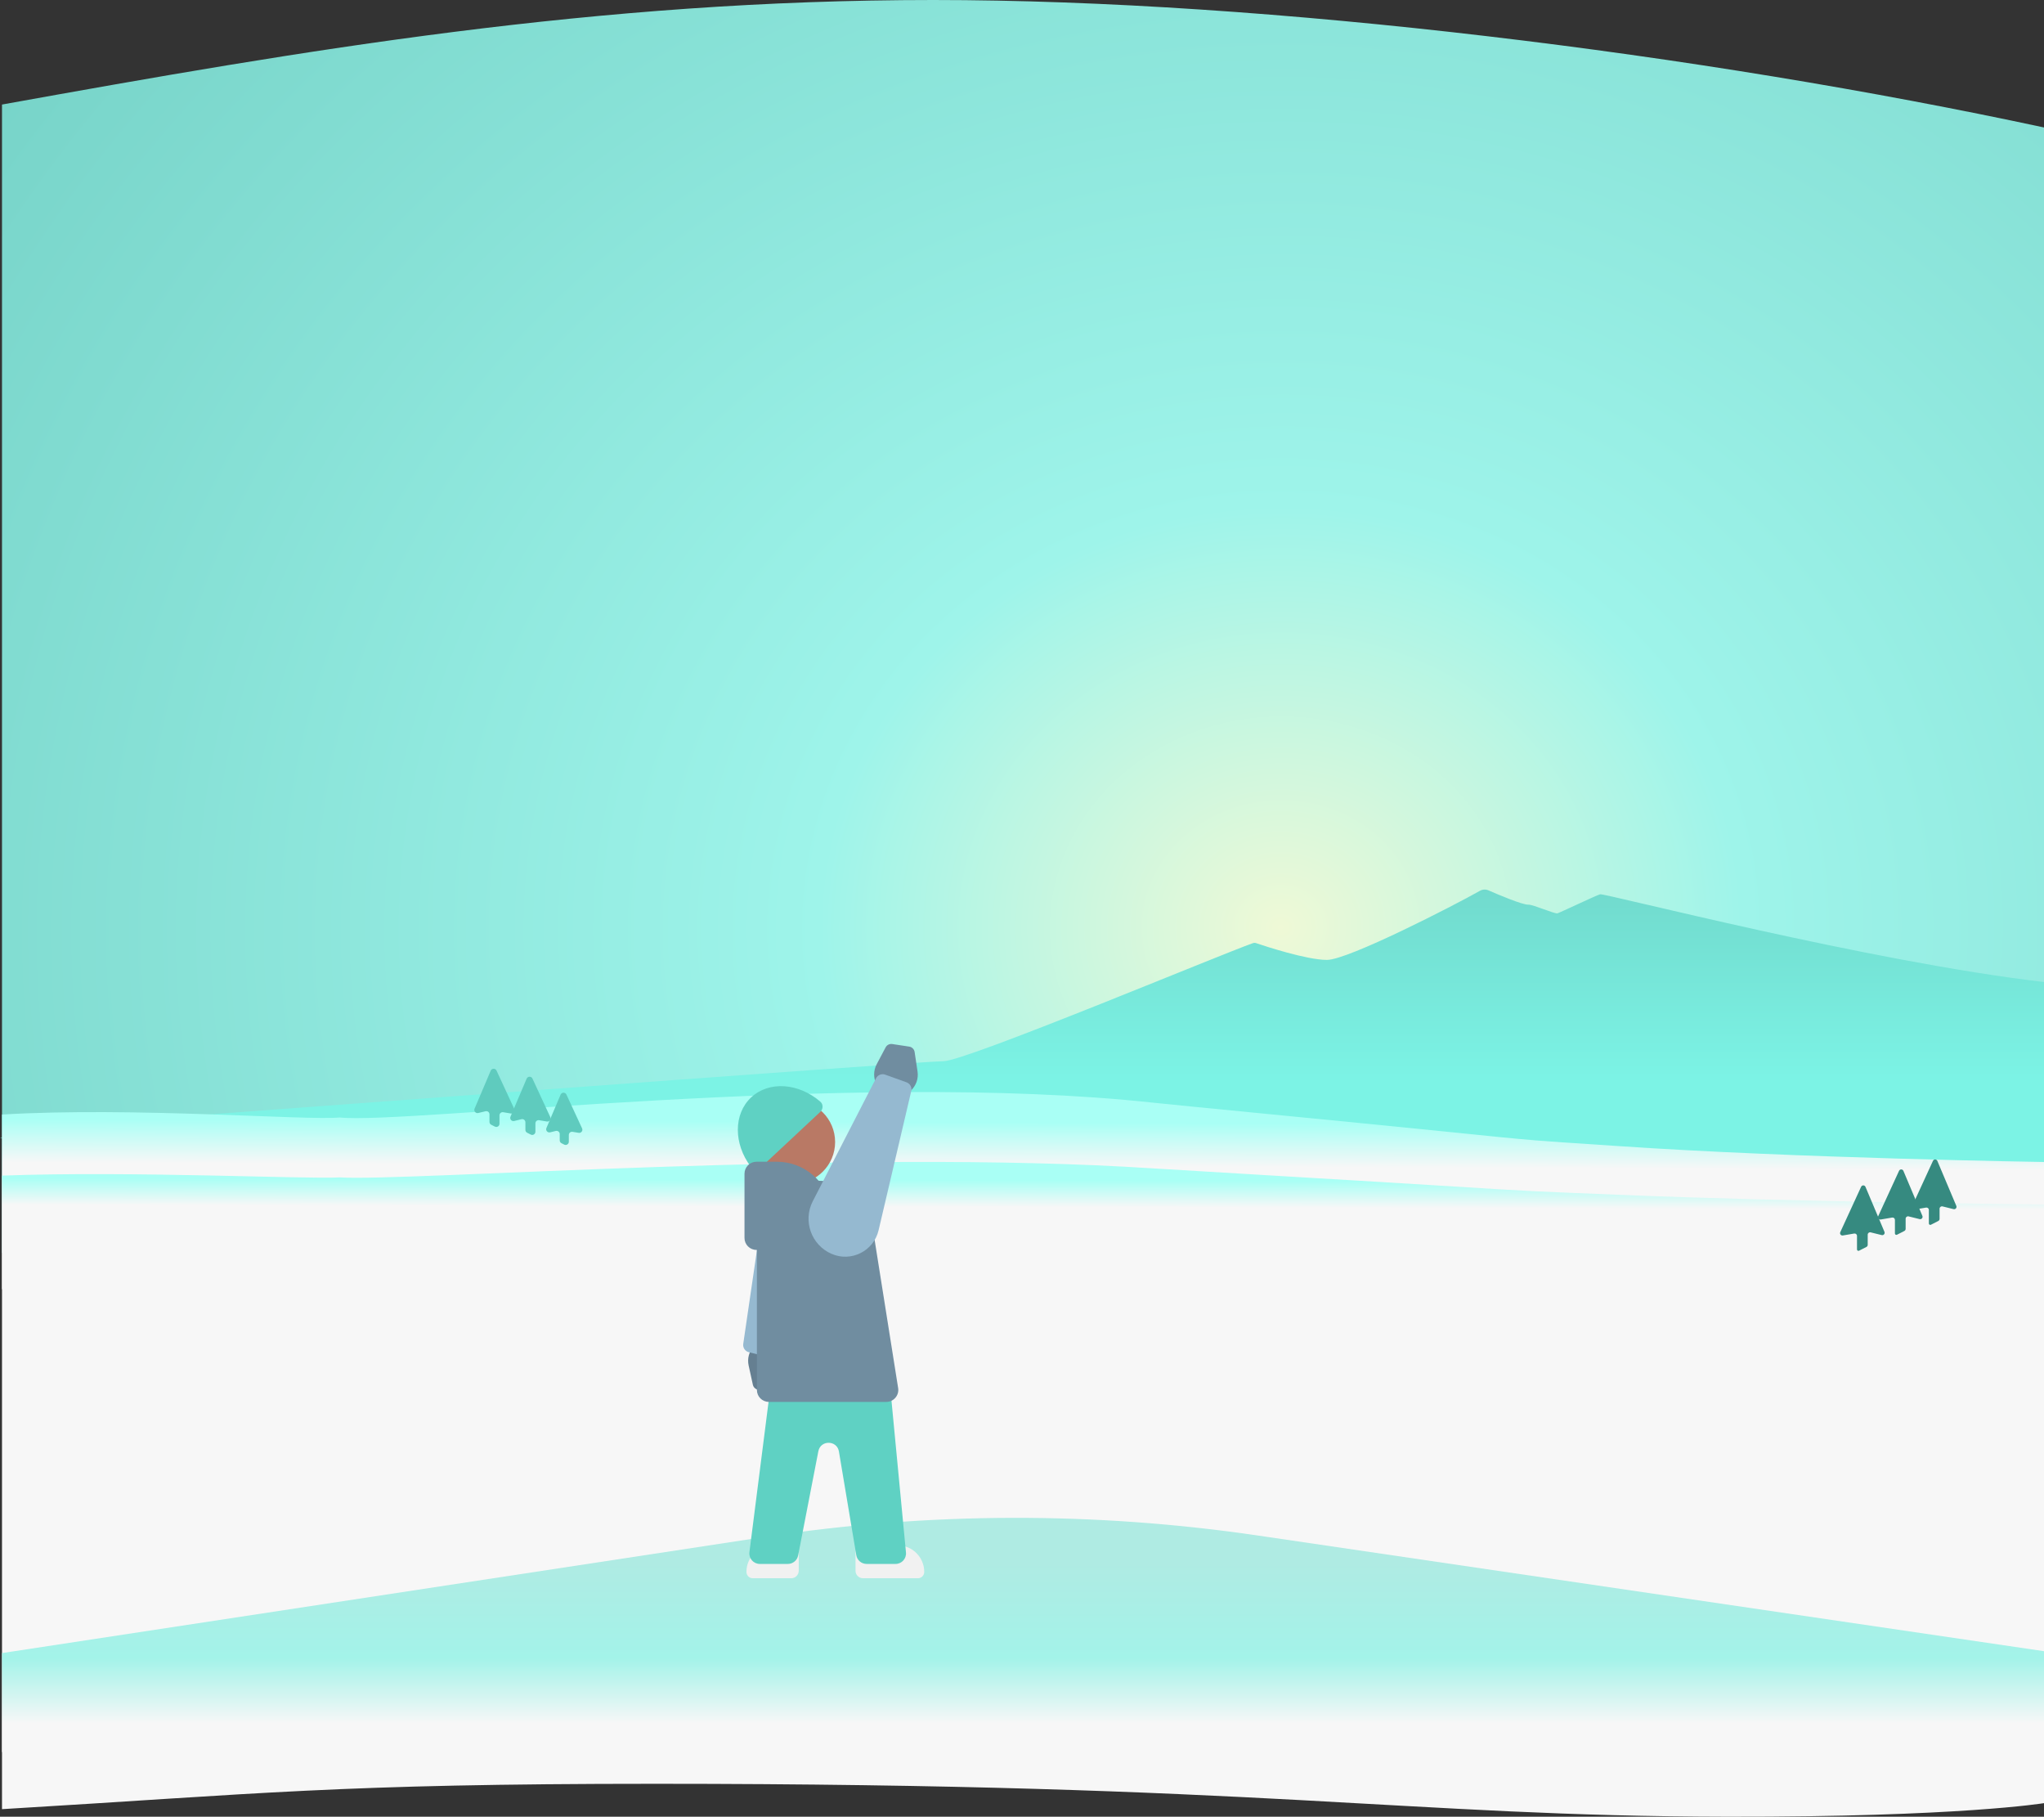 <svg width="100%" height="100%" viewBox="0 0 1024 910" fill="none" xmlns="http://www.w3.org/2000/svg">
<rect x="0" y="0" width="1024" height="910" fill="#333333" stroke="none"/>
<path d="M1 52.367C153 25 298.5 3.80881e-09 467.5 3.80889e-09C636.5 3.80896e-09 852.5 27 1024 63.847V569.315C1024 569.315 922.557 548.801 773.754 548.801C618.894 548.801 483.454 564.316 328.619 580.019C179.684 595.124 131.465 632.505 1 627.551L1 52.367Z" fill="url(#paint0_radial_7388_80292)"/>
<path d="M801.629 447.946C799.464 448.577 781.608 457.084 780.256 457.484C778.903 457.884 768.079 453.047 765.646 453.136C762.669 453.244 750.668 448.156 745.666 445.973C744.283 445.37 742.702 445.472 741.389 446.216C728.538 453.501 675.388 480.816 664.766 480.816C654.628 480.816 633.704 473.912 629.313 472.425C628.771 472.241 628.284 472.21 627.744 472.399C611.34 478.142 483.819 531.546 472.649 531.546C461.339 531.546 71.847 560.659 68.213 560.931C68.101 560.939 68.149 560.932 68.037 560.933C65.6 560.947 34.053 561.29 6.10352e-05 570L1019.34 599.864C1021.89 599.938 1024 597.892 1024 595.342V491.898C936.344 481.667 803.793 447.314 801.629 447.946Z" fill="url(#paint1_linear_7388_80292)"/>
<path d="M170.213 559.747C203.539 563.282 425.374 535.791 577.894 552.351C590.884 553.761 678.23 562.128 716.776 566.075C777.315 572.275 765.66 570.967 810.659 574.056C898.868 580.111 1024 582.045 1024 582.045C1024 582.045 1024 626.29 1024 640.806C1024 640.806 981.866 652.299 865.37 651.994C704.26 651.572 638.433 632.986 332.504 632.986C172.579 632.986 131.141 640.806 1 645.758V558.275C66.629 554.336 153.22 561.332 170.213 559.747Z" fill="url(#paint2_linear_7388_80292)"/>
<path d="M170.213 589.753C203.539 591.904 425.374 575.182 577.894 585.255C590.884 586.112 678.23 591.202 716.776 593.603C777.315 597.373 765.66 596.578 810.659 598.457C898.868 602.14 1024 603.316 1024 603.316C1024 603.316 1024 894.362 1024 903.191C1024 903.191 981.866 910.182 865.37 909.996C704.26 909.74 634.289 893.5 328.36 893.5C168.435 893.5 130.58 898.5 1 906.203L1 588.858C66.629 586.462 153.22 590.718 170.213 589.753Z" fill="url(#paint3_linear_7388_80292)"/>
<path d="M940.942 609.173L951.386 586.455C951.818 585.514 953.162 585.535 953.564 586.489L963.076 609.033C963.457 609.936 962.645 610.887 961.694 610.652L956.161 609.283C955.41 609.097 954.684 609.665 954.684 610.439V615.534C954.684 615.982 954.433 616.391 954.034 616.595L950.354 618.471C949.879 618.713 949.316 618.368 949.316 617.834V611.048C949.316 610.311 948.653 609.751 947.926 609.874L942.223 610.844C941.28 611.005 940.542 610.043 940.942 609.173Z" fill="#368A80"/>
<path d="M921.942 617.173L932.386 594.455C932.818 593.514 934.162 593.535 934.564 594.489L944.076 617.033C944.457 617.936 943.645 618.887 942.694 618.652L937.161 617.283C936.41 617.097 935.684 617.665 935.684 618.439V623.534C935.684 623.982 935.433 624.391 935.034 624.595L931.354 626.471C930.879 626.713 930.316 626.368 930.316 625.834V619.048C930.316 618.311 929.653 617.751 928.926 617.874L923.223 618.844C922.28 619.005 921.542 618.043 921.942 617.173Z" fill="#368A80"/>
<path d="M957.942 604.173L968.386 581.455C968.818 580.514 970.162 580.535 970.564 581.489L980.076 604.033C980.457 604.936 979.645 605.887 978.694 605.652L973.161 604.283C972.41 604.097 971.684 604.665 971.684 605.439V610.534C971.684 610.982 971.433 611.391 971.034 611.595L967.354 613.471C966.879 613.713 966.316 613.368 966.316 612.834V606.048C966.316 605.311 965.653 604.751 964.926 604.874L959.223 605.844C958.28 606.005 957.542 605.043 957.942 604.173Z" fill="#368A80"/>
<path d="M383.455 769.791C465.275 757.333 548.495 757.124 630.377 769.169L1024 827.075V879L1 877.578L1 828.024L383.455 769.791Z" fill="url(#paint4_linear_7388_80292)"/>
<path d="M463.027 787.37C463.027 780.024 457.072 774.069 449.726 774.069H432.337C430.27 774.069 428.594 775.745 428.594 777.812V786.794C428.594 788.861 430.27 790.537 432.337 790.537H459.86C461.609 790.537 463.027 789.119 463.027 787.37Z" fill="#F1F1F1"/>
<path d="M373.949 787.37C373.949 780.024 379.904 774.069 387.25 774.069H396.406C398.473 774.069 400.149 775.745 400.149 777.812V786.794C400.149 788.861 398.473 790.537 396.406 790.537H377.116C375.367 790.537 373.949 789.119 373.949 787.37Z" fill="#F1F1F1"/>
<path d="M388.625 696.843C389.981 696.957 391.26 696.201 391.814 694.959L395.704 686.249C398.747 679.435 394.259 671.634 386.838 670.84C379.448 670.049 373.458 676.735 375.054 683.994L377.168 693.617C377.47 694.992 378.633 696.01 380.036 696.127L388.625 696.843Z" fill="#657F91"/>
<path d="M444.767 682.248C444.51 679.559 442.252 677.506 439.551 677.506L392.788 677.506C390.15 677.506 387.923 679.467 387.59 682.084L375.449 777.467C375.05 780.598 377.49 783.369 380.647 783.369L394.705 783.369C397.215 783.369 399.372 781.59 399.85 779.127L409.974 726.931C411.085 721.201 419.321 721.306 420.285 727.063L428.985 778.995C429.408 781.519 431.593 783.369 434.153 783.369L448.655 783.369C451.746 783.369 454.165 780.708 453.871 777.631L444.767 682.248Z" fill="#5FD1C3"/>
<path d="M386.214 680.036C387.995 680.473 389.831 679.554 390.549 677.867L416.859 616.07C417.765 613.941 416.543 611.509 414.294 610.965L386.557 604.265C384.416 603.747 382.293 605.182 381.974 607.361L372.348 673.147C372.068 675.056 373.286 676.864 375.159 677.324L386.214 680.036Z" fill="#95B9D0"/>
<path d="M437.168 614.775C435.032 601.324 423.434 591.422 409.814 591.422H385.178C381.871 591.422 379.19 594.103 379.19 597.41V696.219C379.19 699.527 381.871 702.208 385.178 702.208H444.036C447.718 702.208 450.528 698.917 449.951 695.28L437.168 614.775Z" fill="#708DA0"/>
<circle cx="20.959" cy="20.959" r="20.959" transform="matrix(-1 0 0 1 418.375 551.084)" fill="#B97965"/>
<path d="M376.328 549.669C367.391 558.014 367.509 572.934 376.099 584.366C377.341 586.018 379.73 586.09 381.241 584.679L410.921 556.965C412.431 555.555 412.523 553.166 410.96 551.815C400.142 542.462 385.266 541.323 376.328 549.669Z" fill="#5FD1C3"/>
<path d="M416.516 604.935C414.238 591.636 402.709 581.913 389.217 581.913H378.966C375.659 581.913 372.978 584.594 372.978 587.902V620.09C372.978 623.397 375.659 626.078 378.966 626.078H413.036C416.747 626.078 419.565 622.737 418.938 619.079L416.516 604.935Z" fill="#708DA0"/>
<path d="M446.99 522.955C445.646 522.751 444.319 523.419 443.682 524.621L439.215 533.049C435.721 539.643 439.674 547.728 447.024 549.02C454.344 550.306 460.77 544.038 459.667 536.688L458.204 526.945C457.995 525.553 456.903 524.459 455.512 524.248L446.99 522.955Z" fill="#708DA0"/>
<path d="M443.467 538.288C441.699 537.652 439.732 538.426 438.872 540.097L407.185 601.689C402.107 611.56 406.443 623.667 416.633 628.069C426.449 632.31 437.711 626.642 440.154 616.233L456.518 546.504C456.953 544.653 455.931 542.77 454.141 542.127L443.467 538.288Z" fill="#95B9D0"/>
<path d="M275.671 559.519L266.748 540.254C266.168 539.001 264.378 539.03 263.838 540.3L255.746 559.334C255.233 560.541 256.317 561.815 257.591 561.503L261.24 560.607C262.243 560.361 263.212 561.12 263.212 562.153V565.961C263.212 566.561 263.549 567.11 264.085 567.381L265.92 568.31C266.979 568.845 268.231 568.076 268.231 566.889V562.674C268.231 561.689 269.117 560.941 270.088 561.105L273.962 561.758C275.225 561.972 276.21 560.682 275.671 559.519Z" fill="#5FCBBE"/>
<path d="M257.671 555.519L248.748 536.254C248.168 535.001 246.378 535.03 245.838 536.3L237.746 555.334C237.233 556.541 238.317 557.815 239.591 557.503L243.24 556.607C244.243 556.361 245.212 557.12 245.212 558.153V561.961C245.212 562.561 245.549 563.11 246.085 563.381L247.92 564.31C248.979 564.845 250.231 564.076 250.231 562.889V558.674C250.231 557.689 251.117 556.941 252.088 557.105L255.962 557.758C257.225 557.972 258.21 556.682 257.671 555.519Z" fill="#5FCBBE"/>
<path d="M291.609 565.199L283.76 548.254C283.18 547.001 281.39 547.03 280.85 548.3L273.745 565.013C273.232 566.22 274.316 567.495 275.589 567.183L278.439 566.483C279.442 566.237 280.41 566.996 280.41 568.029V571.211C280.41 571.811 280.748 572.36 281.284 572.631L282.658 573.326C283.717 573.862 284.969 573.093 284.969 571.906V568.489C284.969 567.504 285.854 566.755 286.826 566.919L289.899 567.438C291.162 567.651 292.147 566.361 291.609 565.199Z" fill="#5FCBBE"/>
<defs>
<radialGradient id="paint0_radial_7388_80292" cx="0" cy="0" r="1" gradientUnits="userSpaceOnUse" gradientTransform="translate(640.5 465.5) rotate(-3.306) scale(1248.58 1186.75)">
<stop stop-color="#EFF9D6"/>
<stop offset="0.181" stop-color="#9EF4EA"/>
<stop offset="1" stop-color="#56B8AC"/>
</radialGradient>
<linearGradient id="paint1_linear_7388_80292" x1="466.967" y1="445" x2="466.967" y2="539.892" gradientUnits="userSpaceOnUse">
<stop stop-color="#71DACD"/>
<stop offset="1" stop-color="#7CF3E5"/>
</linearGradient>
<linearGradient id="paint2_linear_7388_80292" x1="537.065" y1="562.357" x2="536.982" y2="584.269" gradientUnits="userSpaceOnUse">
<stop stop-color="#A9FFF5"/>
<stop offset="1" stop-color="#F7F7F7"/>
</linearGradient>
<linearGradient id="paint3_linear_7388_80292" x1="537.065" y1="591.341" x2="537.035" y2="604.669" gradientUnits="userSpaceOnUse">
<stop stop-color="#A9FFF5"/>
<stop offset="1" stop-color="#F7F7F7"/>
</linearGradient>
<linearGradient id="paint4_linear_7388_80292" x1="516.592" y1="782.481" x2="516.592" y2="863.356" gradientUnits="userSpaceOnUse">
<stop stop-color="#AFEBE3"/>
<stop offset="0.594" stop-color="#A3F3E9"/>
<stop offset="1" stop-color="#F7F7F7"/>
</linearGradient>
</defs>
</svg>
